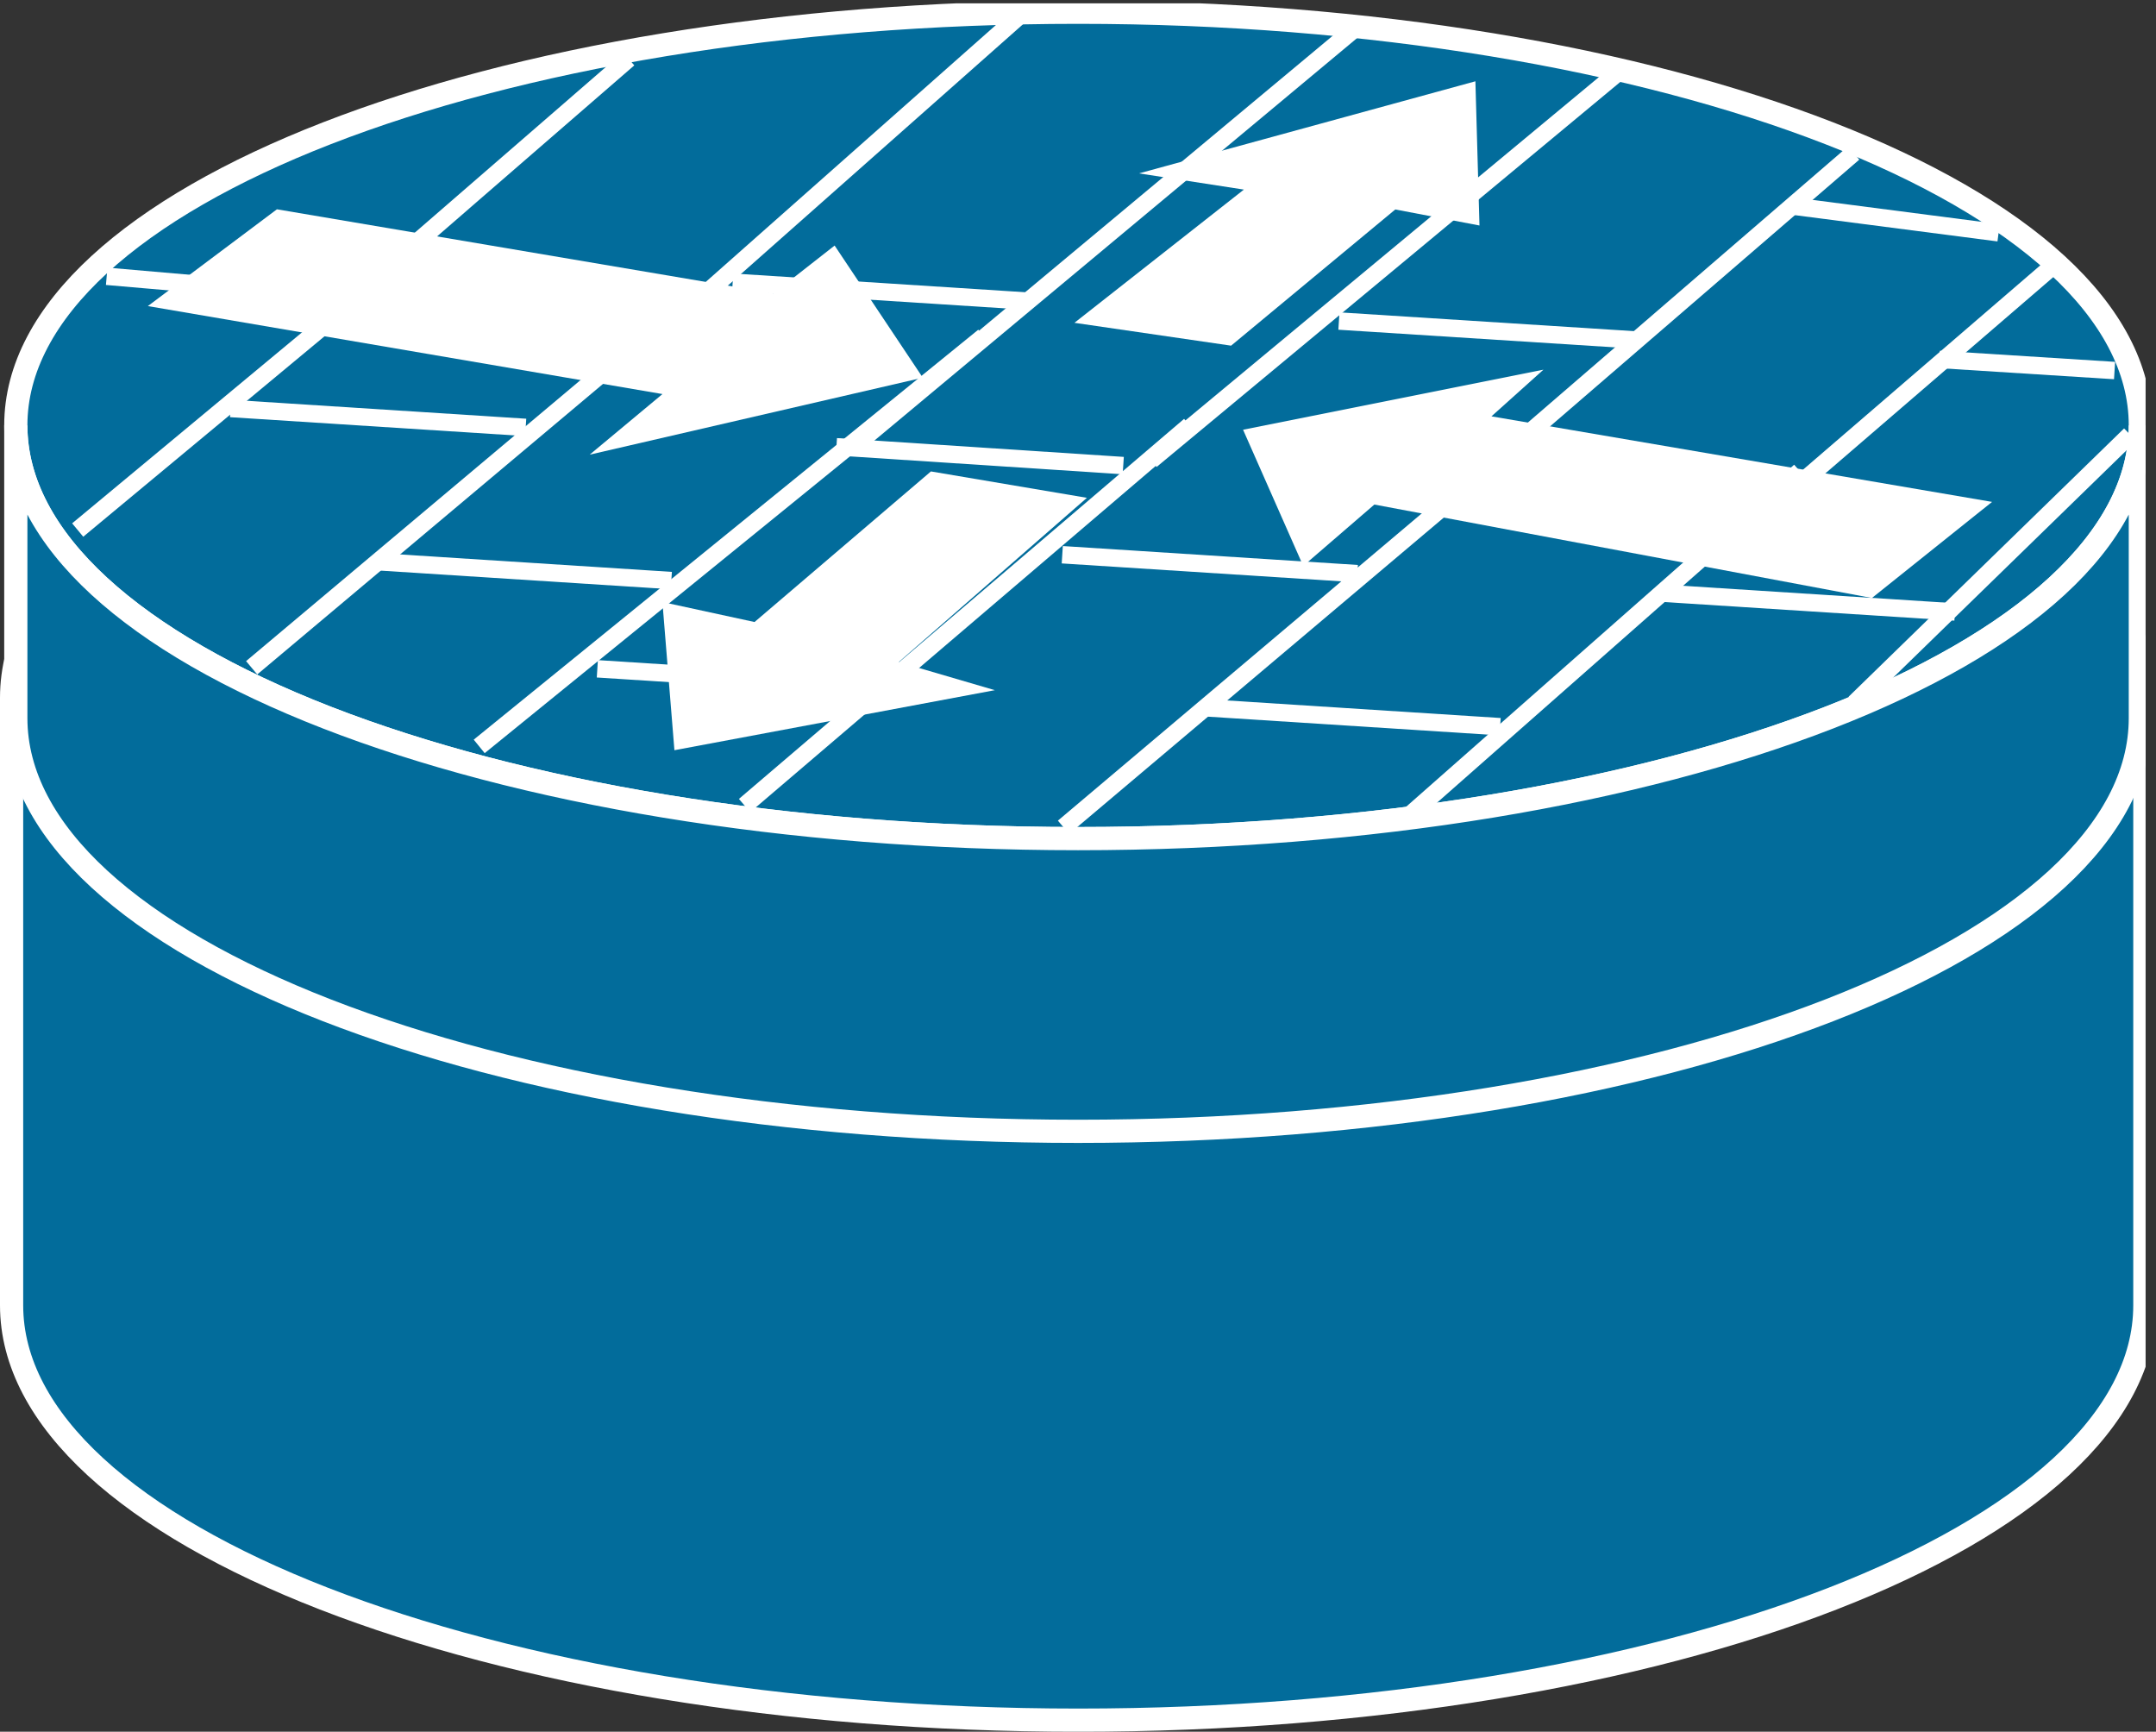 <?xml version="1.0" encoding="UTF-8" standalone="no"?>
<svg
        xmlns:dc="http://purl.org/dc/elements/1.1/"
        xmlns:cc="http://creativecommons.org/ns#"
        xmlns:rdf="http://www.w3.org/1999/02/22-rdf-syntax-ns#"
        xmlns="http://www.w3.org/2000/svg"
        viewBox="0 0 49.56 39.8"
        height="39.8"
        width="49.56"
        xml:space="preserve"
        id="svg2"
        version="1.1"><rect x="0" y="0" width="49.56" height="39.8" fill="#333333" stroke="none"/><defs
     id="defs6"><clipPath
       id="clipPath20"
       clipPathUnits="userSpaceOnUse"><path
         id="path18"
         d="M 0,298 H 370 V 0 H 0 Z" /></clipPath></defs><g
     transform="matrix(1.333,0,0,-1.333,0,39.8)"
     id="g10"><g
       transform="scale(0.1)"
       id="g12"><g
         id="g14"><g
           clip-path="url(#clipPath20)"
           id="g16"><path
             id="path22"
             style="fill:#026c9b;fill-opacity:1;fill-rule:nonzero;stroke:none"
             d="m 369.871,178.27 c 0,-39.5 -82.359,-71.512 -183.926,-71.512 C 84.356,106.758 2,138.77 2,178.27 V 73.516 C 2,34.004 84.356,1.992 185.945,1.992 c 101.567,0 183.926,32.012 183.926,71.523 V 178.27" /><path
             id="path24"
             style="fill:none;stroke:#ffffff;stroke-width:4;stroke-linecap:butt;stroke-linejoin:miter;stroke-miterlimit:4;stroke-dasharray:none;stroke-opacity:1"
             d="m 369.871,178.27 c 0,-39.5 -82.359,-71.512 -183.926,-71.512 C 84.356,106.758 2,138.77 2,178.27 V 73.516 C 2,34.004 84.356,1.992 185.945,1.992 c 101.567,0 183.926,32.012 183.926,71.523 z" /><path
             id="path26"
             style="fill:#026c9b;fill-opacity:1;fill-rule:nonzero;stroke:none"
             d="m 185.945,106.758 c 101.567,0 183.926,32.012 183.926,71.512 0,39.515 -82.359,71.523 -183.926,71.523 C 84.356,249.793 2,217.785 2,178.27 2,138.77 84.356,106.758 185.945,106.758" /><path
             id="path28"
             style="fill:none;stroke:#ffffff;stroke-width:4;stroke-linecap:butt;stroke-linejoin:miter;stroke-miterlimit:4;stroke-dasharray:none;stroke-opacity:1"
             d="m 185.945,106.758 c 101.567,0 183.926,32.012 183.926,71.512 0,39.515 -82.359,71.523 -183.926,71.523 C 84.356,249.793 2,217.785 2,178.27 2,138.77 84.356,106.758 185.945,106.758 Z" /><path
             id="path30"
             style="fill:#026c9b;fill-opacity:1;fill-rule:nonzero;stroke:none"
             d="m 185.906,153.984 c 101.172,0 183.188,31.895 183.188,71.25 0,39.336 -82.016,71.231 -183.188,71.231 -101.172,0 -183.179,-31.895 -183.179,-71.231 0,-39.355 82.008,-71.25 183.179,-71.25" /><path
             id="path32"
             style="fill:none;stroke:#ffffff;stroke-width:4;stroke-linecap:butt;stroke-linejoin:miter;stroke-miterlimit:4;stroke-dasharray:none;stroke-opacity:1"
             d="m 185.906,153.984 c 101.172,0 183.188,31.895 183.188,71.25 0,39.336 -82.016,71.231 -183.188,71.231 -101.172,0 -183.179,-31.895 -183.179,-71.231 0,-39.355 82.008,-71.25 183.179,-71.25 z" /><path
             id="path34"
             style="fill:#026c9b;fill-opacity:1;fill-rule:nonzero;stroke:none"
             d="m 369.094,225.234 c 0,-39.355 -82.016,-71.25 -183.188,-71.25 -101.172,0 -183.179,31.895 -183.179,71.25 v -50.476 c 0,-39.36 82.008,-71.242 183.179,-71.242 101.172,0 183.188,31.882 183.188,71.242 v 50.476" /><path
             id="path36"
             style="fill:none;stroke:#ffffff;stroke-width:4;stroke-linecap:butt;stroke-linejoin:miter;stroke-miterlimit:4;stroke-dasharray:none;stroke-opacity:1"
             d="m 369.094,225.234 c 0,-39.355 -82.016,-71.25 -183.188,-71.25 -101.172,0 -183.179,31.895 -183.179,71.25 v -50.476 c 0,-39.36 82.008,-71.242 183.179,-71.242 101.172,0 183.188,31.882 183.188,71.242 z" /><path
             id="path38"
             style="fill:#ffffff;fill-opacity:1;fill-rule:nonzero;stroke:none"
             d="m 143.926,256.238 15.207,-22.781 -57.445,-13.273 12.55,10.449 -88.742,15.168 22.258,16.687 85.637,-14.5 10.535,8.25" /><path
             id="path40"
             style="fill:#ffffff;fill-opacity:1;fill-rule:nonzero;stroke:none"
             d="m 224.734,200.996 -10.371,23.484 51.797,10.356 -8.965,-8.047 86.328,-14.75 -20.718,-16.57 -85.801,16.113 -12.27,-10.586" /><path
             id="path42"
             style="fill:#ffffff;fill-opacity:1;fill-rule:nonzero;stroke:none"
             d="m 196.414,268.68 58.012,15.879 0.703,-24.864 -14.516,2.766 -28.316,-23.484 -27.016,3.941 29.223,22.969 -18.09,2.793" /><path
             id="path44"
             style="fill:#ffffff;fill-opacity:1;fill-rule:nonzero;stroke:none"
             d="m 171.555,179.578 -55.254,-10.351 -2.071,25.546 15.887,-3.445 30.418,25.965 26.899,-4.551 -32.446,-28.316 16.567,-4.848" /><path
             id="path46"
             style="fill:none;stroke:#ffffff;stroke-width:3;stroke-linecap:butt;stroke-linejoin:miter;stroke-miterlimit:4;stroke-dasharray:none;stroke-opacity:1"
             d="m 144.238,221.543 49.461,-3.242" /><path
             id="path48"
             style="fill:none;stroke:#ffffff;stroke-width:3;stroke-linecap:butt;stroke-linejoin:miter;stroke-miterlimit:4;stroke-dasharray:none;stroke-opacity:1"
             d="m 39.758,228.145 50.898,-3.262" /><path
             id="path50"
             style="fill:none;stroke:#ffffff;stroke-width:3;stroke-linecap:butt;stroke-linejoin:miter;stroke-miterlimit:4;stroke-dasharray:none;stroke-opacity:1"
             d="m 18.398,250.938 41.008,-3.555" /><path
             id="path52"
             style="fill:none;stroke:#ffffff;stroke-width:3;stroke-linecap:butt;stroke-linejoin:miter;stroke-miterlimit:4;stroke-dasharray:none;stroke-opacity:1"
             d="M 63.906,249.141 13.398,207.188" /><path
             id="path54"
             style="fill:none;stroke:#ffffff;stroke-width:3;stroke-linecap:butt;stroke-linejoin:miter;stroke-miterlimit:4;stroke-dasharray:none;stroke-opacity:1"
             d="M 114.348,243.047 43.398,183.438" /><path
             id="path56"
             style="fill:none;stroke:#ffffff;stroke-width:3;stroke-linecap:butt;stroke-linejoin:miter;stroke-miterlimit:4;stroke-dasharray:none;stroke-opacity:1"
             d="M 169.648,240.566 82.637,169.883" /><path
             id="path58"
             style="fill:none;stroke:#ffffff;stroke-width:3;stroke-linecap:butt;stroke-linejoin:miter;stroke-miterlimit:4;stroke-dasharray:none;stroke-opacity:1"
             d="M 64.617,201.758 115.77,198.477" /><path
             id="path60"
             style="fill:none;stroke:#ffffff;stroke-width:3;stroke-linecap:butt;stroke-linejoin:miter;stroke-miterlimit:4;stroke-dasharray:none;stroke-opacity:1"
             d="m 286.223,196.328 50.894,-3.262" /><path
             id="path62"
             style="fill:none;stroke:#ffffff;stroke-width:3;stroke-linecap:butt;stroke-linejoin:miter;stroke-miterlimit:4;stroke-dasharray:none;stroke-opacity:1"
             d="m 183.184,202.93 50.886,-3.262" /><path
             id="path64"
             style="fill:none;stroke:#ffffff;stroke-width:3;stroke-linecap:butt;stroke-linejoin:miter;stroke-miterlimit:4;stroke-dasharray:none;stroke-opacity:1"
             d="M 205.164,225.215 128.398,159.688" /><path
             id="path66"
             style="fill:none;stroke:#ffffff;stroke-width:3;stroke-linecap:butt;stroke-linejoin:miter;stroke-miterlimit:4;stroke-dasharray:none;stroke-opacity:1"
             d="M 259.934,220.547 183.398,155.938" /><path
             id="path68"
             style="fill:none;stroke:#ffffff;stroke-width:3;stroke-linecap:butt;stroke-linejoin:miter;stroke-miterlimit:4;stroke-dasharray:none;stroke-opacity:1"
             d="M 310.383,217.324 242.148,157.188" /><path
             id="path70"
             style="fill:none;stroke:#ffffff;stroke-width:3;stroke-linecap:butt;stroke-linejoin:miter;stroke-miterlimit:4;stroke-dasharray:none;stroke-opacity:1"
             d="m 367.336,223.633 -47.5,-46.25" /><path
             id="path72"
             style="fill:none;stroke:#ffffff;stroke-width:3;stroke-linecap:butt;stroke-linejoin:miter;stroke-miterlimit:4;stroke-dasharray:none;stroke-opacity:1"
             d="m 103.008,183.262 51.164,-3.282" /><path
             id="path74"
             style="fill:none;stroke:#ffffff;stroke-width:3;stroke-linecap:butt;stroke-linejoin:miter;stroke-miterlimit:4;stroke-dasharray:none;stroke-opacity:1"
             d="m 207.551,176.563 51.14,-3.282" /><path
             id="path76"
             style="fill:none;stroke:#ffffff;stroke-width:3;stroke-linecap:butt;stroke-linejoin:miter;stroke-miterlimit:4;stroke-dasharray:none;stroke-opacity:1"
             d="M 108.398,288.438 60.773,247.148" /><path
             id="path78"
             style="fill:none;stroke:#ffffff;stroke-width:3;stroke-linecap:butt;stroke-linejoin:miter;stroke-miterlimit:4;stroke-dasharray:none;stroke-opacity:1"
             d="M 175.898,295.938 113.699,240.879" /><path
             id="path80"
             style="fill:none;stroke:#ffffff;stroke-width:3;stroke-linecap:butt;stroke-linejoin:miter;stroke-miterlimit:4;stroke-dasharray:none;stroke-opacity:1"
             d="m 309.563,262.988 35.085,-4.55" /><path
             id="path82"
             style="fill:none;stroke:#ffffff;stroke-width:3;stroke-linecap:butt;stroke-linejoin:miter;stroke-miterlimit:4;stroke-dasharray:none;stroke-opacity:1"
             d="M 233.398,293.438 148.445,222.617" /><path
             id="path84"
             style="fill:none;stroke:#ffffff;stroke-width:3;stroke-linecap:butt;stroke-linejoin:miter;stroke-miterlimit:4;stroke-dasharray:none;stroke-opacity:1"
             d="M 280.391,287.207 198.496,219.219" /><path
             id="path86"
             style="fill:none;stroke:#ffffff;stroke-width:3;stroke-linecap:butt;stroke-linejoin:miter;stroke-miterlimit:4;stroke-dasharray:none;stroke-opacity:1"
             d="M 319.648,272.188 254.309,215.84" /><path
             id="path88"
             style="fill:none;stroke:#ffffff;stroke-width:3;stroke-linecap:butt;stroke-linejoin:miter;stroke-miterlimit:4;stroke-dasharray:none;stroke-opacity:1"
             d="M 353.398,252.188 307.234,212.441" /><path
             id="path90"
             style="fill:none;stroke:#ffffff;stroke-width:3;stroke-linecap:butt;stroke-linejoin:miter;stroke-miterlimit:4;stroke-dasharray:none;stroke-opacity:1"
             d="M 126.348,249.922 177.5,246.641" /><path
             id="path92"
             style="fill:none;stroke:#ffffff;stroke-width:3;stroke-linecap:butt;stroke-linejoin:miter;stroke-miterlimit:4;stroke-dasharray:none;stroke-opacity:1"
             d="m 230.891,243.223 51.129,-3.262" /><path
             id="path94"
             style="fill:none;stroke:#ffffff;stroke-width:3;stroke-linecap:butt;stroke-linejoin:miter;stroke-miterlimit:4;stroke-dasharray:none;stroke-opacity:1"
             d="m 334.426,236.602 30.222,-1.914" /></g></g></g></g></svg>